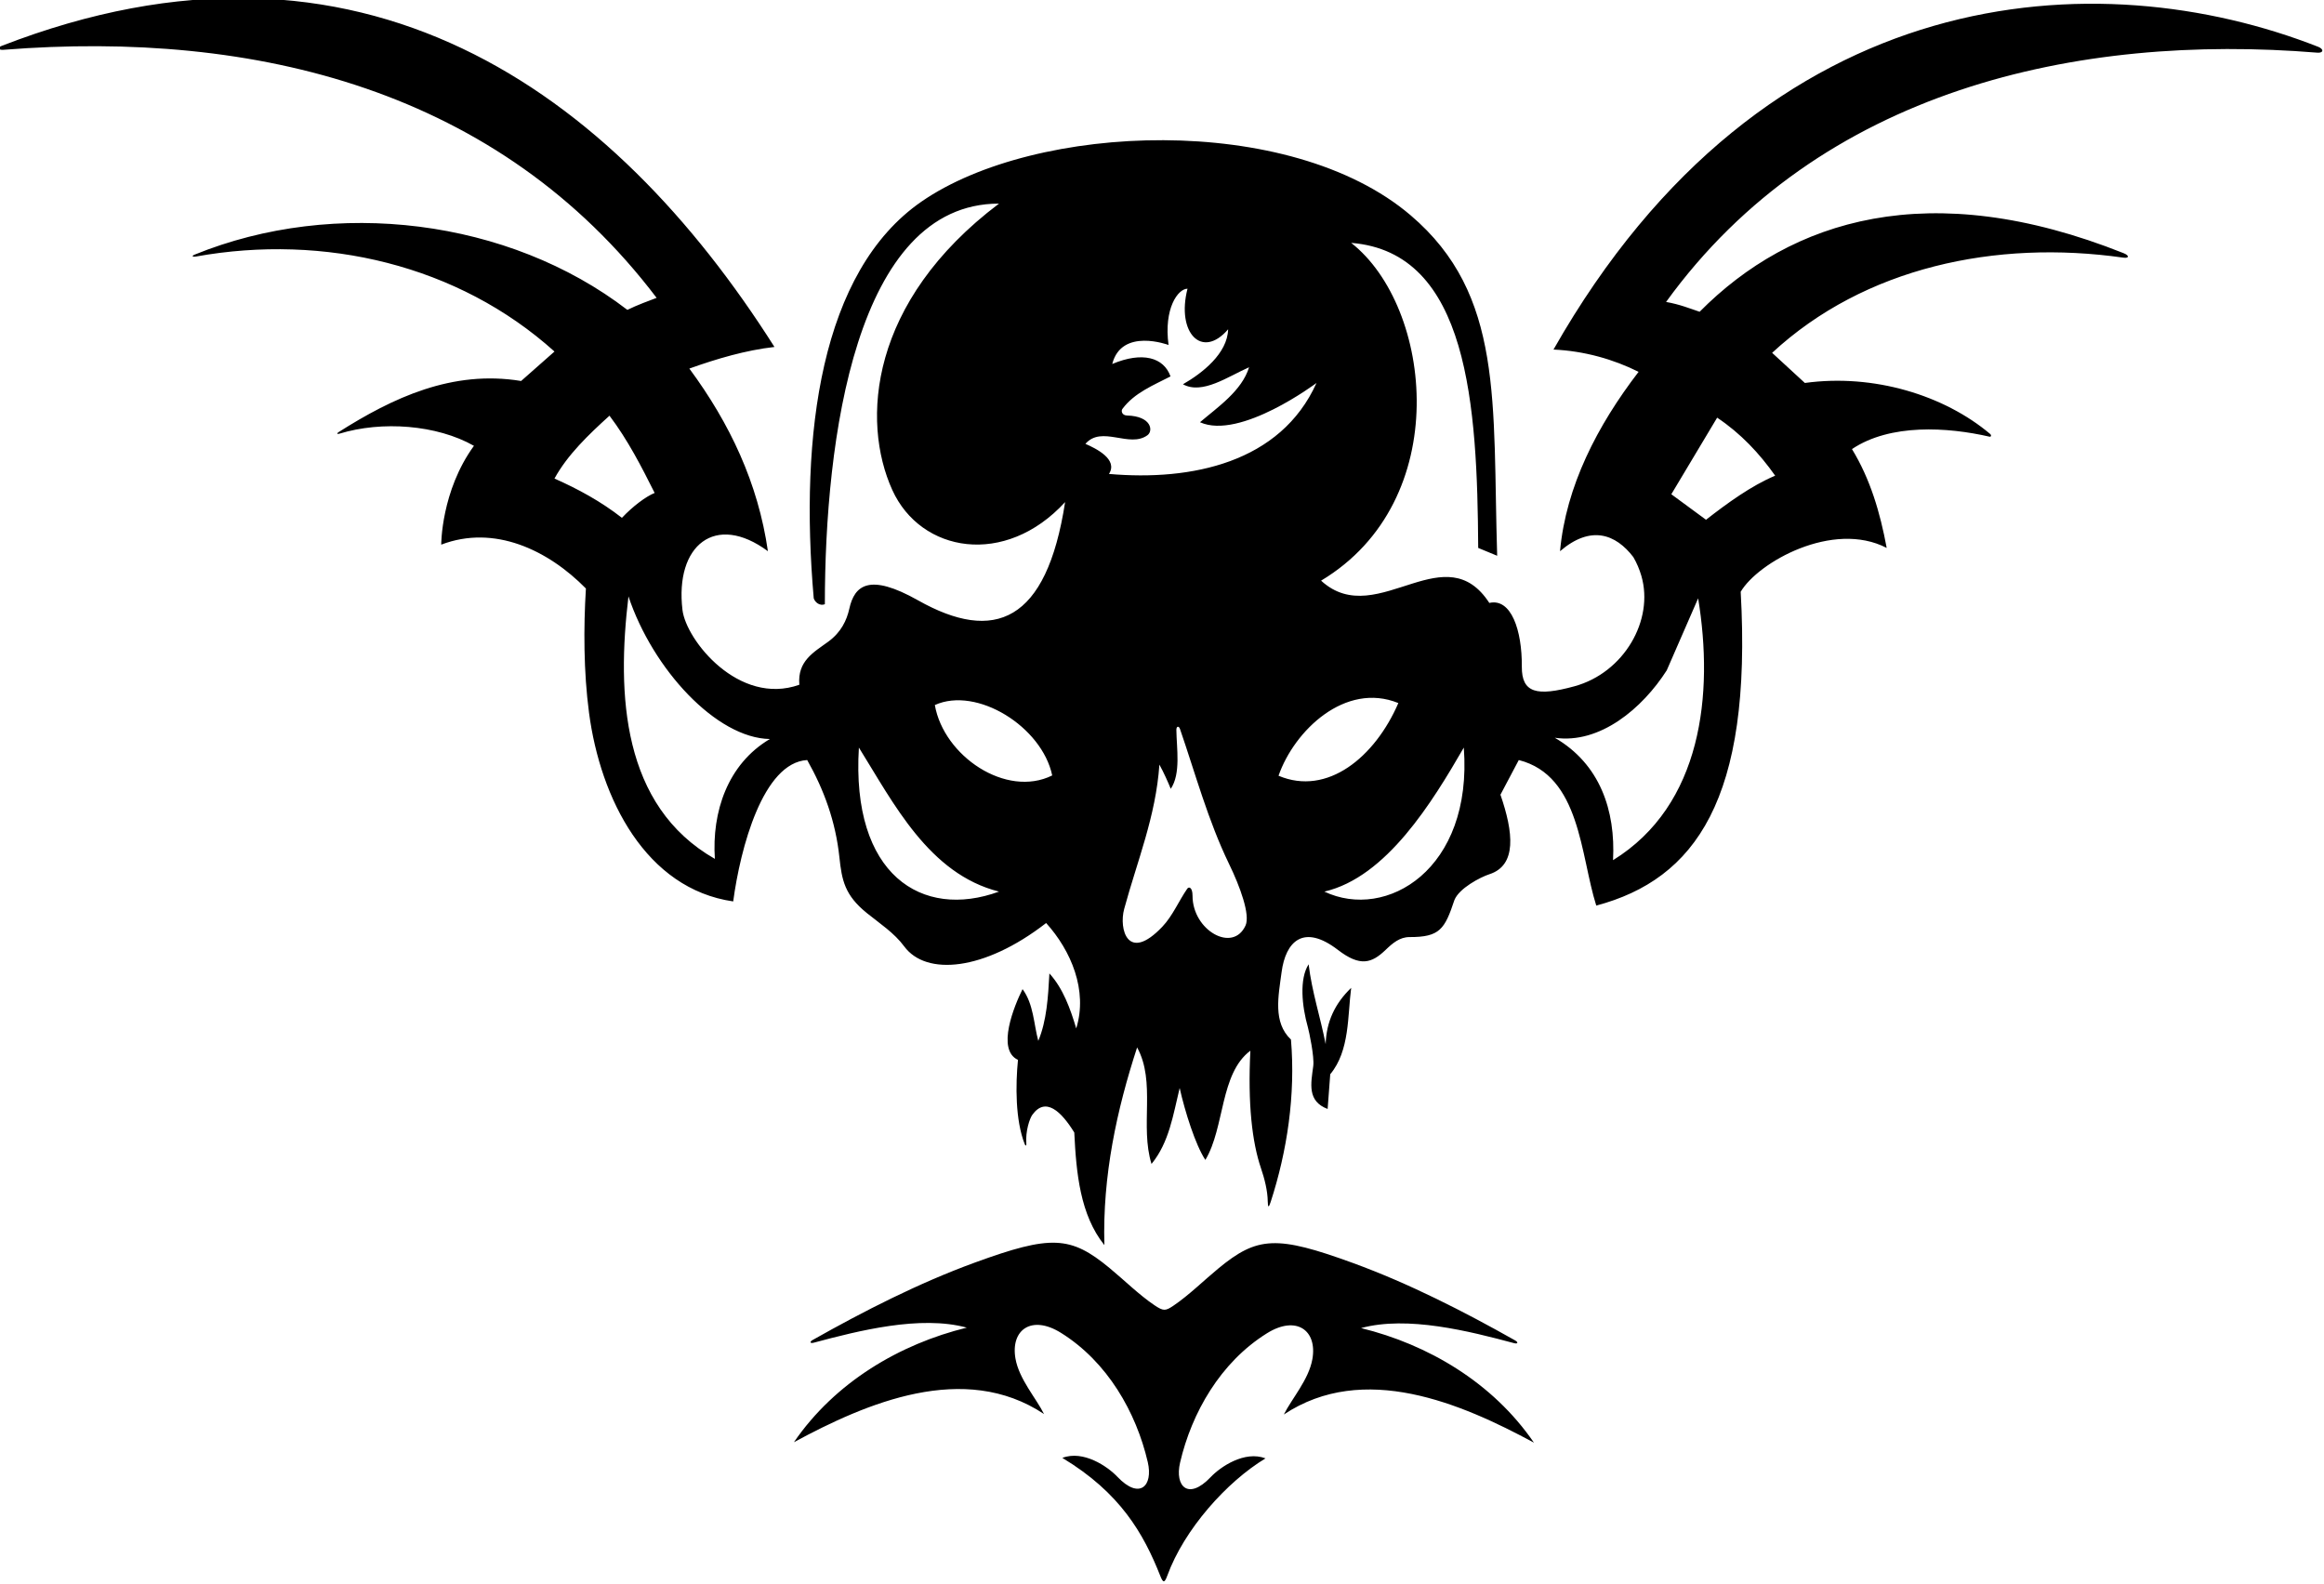 <?xml version="1.0" encoding="UTF-8"?>
<svg xmlns="http://www.w3.org/2000/svg" xmlns:xlink="http://www.w3.org/1999/xlink" width="355pt" height="242pt" viewBox="0 0 355 242" version="1.1">
<g id="surface1">
<path style=" stroke:none;fill-rule:nonzero;fill:rgb(0%,0%,0%);fill-opacity:1;" d="M 354.109 7.148 C 320.719 -5.949 269.75 -3.68 237.301 53.398 C 242 53.602 246.5 54.898 250.301 56.801 C 244 65 239.199 74.301 238.301 84.199 C 243 80.164 246.809 81.578 249.5 85.102 C 250.023 86 250.43 86.961 250.723 87.961 C 252.688 94.707 248.094 102.758 240.5 104.836 C 234.766 106.406 232.434 105.871 232.465 101.832 C 232.508 96.273 230.836 91.336 227.5 92.102 C 224.203 87.039 220.113 87.789 215.82 89.121 C 211.121 90.578 206.188 92.723 201.801 88.699 C 222.164 76.5 218.848 46.859 206.398 37.102 C 224.34 38.523 225.664 62 225.801 83.699 L 228.699 84.898 C 227.977 61.398 229.758 45.039 215.465 32.875 C 196.996 17.156 158.215 18.73 140.758 30.797 C 125.352 41.441 122.117 66.371 124.301 91.398 C 124.5 92 125.199 92.602 126 92.301 C 126 67.277 130.656 31.102 152.602 31.102 C 132.773 46.062 131.523 64.312 136.301 74.848 C 140.652 84.438 153.543 86.672 162.699 76.699 C 159.867 95.105 151.871 98.266 140.238 91.707 C 132.77 87.492 130.527 89.422 129.738 92.98 C 129.344 94.75 128.496 96.574 126.516 98.023 C 124.293 99.645 121.793 100.965 122.102 104.602 C 112.852 107.883 104.801 97.789 104.25 93.176 C 103.074 83.305 109.262 78.258 117.301 84.199 C 115.801 73.801 111.5 64.699 105.301 56.301 C 109.5 54.801 113.898 53.5 118.301 53 C 93.594 14.023 55.141 -14.301 0.234 7.016 C -0.414 7.27 -0.227 7.672 0.508 7.609 C 39.215 4.547 76.258 13.805 100.301 45.5 C 99.312 45.875 97.234 46.633 95.832 47.336 C 77.734 33.441 51.199 30.156 29.723 38.898 C 29.246 39.094 29.383 39.285 29.926 39.188 C 49.539 35.66 70.008 40.469 84.699 53.699 L 79.602 58.199 C 69.086 56.465 59.965 60.777 51.703 66.023 C 51.398 66.215 51.496 66.355 51.855 66.246 C 58.336 64.262 66.715 64.879 72.398 68.102 C 67.375 75 67.398 83.199 67.398 83.199 C 75.5 80.102 83.699 84 89.5 89.898 C 89.133 95.859 89.145 102.578 89.973 108.863 C 91.711 122.039 98.66 135.777 112 137.699 C 113.09 129.543 116.547 116.492 123.301 116.102 C 125.883 120.664 127.648 125.523 128.219 130.934 C 128.594 134.477 129.031 136.746 132.426 139.488 C 134.375 141.062 136.602 142.504 138.129 144.578 C 141.453 149.086 150.293 148.375 159.801 141 C 163.602 145.199 166.199 151.301 164.398 157.098 C 163.5 154.098 162.398 151 160.301 148.699 C 160.102 152.301 159.898 155.902 158.602 159 C 157.898 156.402 157.898 153.402 156.199 151.098 C 154.949 153.602 152.152 160.363 155.5 161.902 C 155.125 165.688 155.078 171.125 156.539 174.797 C 156.648 175.074 156.801 175.031 156.777 174.746 C 156.617 172.754 157.309 170.832 157.684 170.309 C 159.699 167.488 162.109 169.766 164.102 173 C 164.398 179.199 165 185.598 168.699 190.199 C 168.398 179.598 170.602 169.5 173.699 160 C 176.602 165.301 174.102 172 175.898 177.801 C 178.602 174.5 179.199 170.301 180.199 166.199 C 181 169.801 182.625 174.938 184.125 177.188 C 187.113 172.195 186.324 164.008 191 160.5 C 190.586 168.648 191.266 174.473 192.621 178.461 C 193.16 180.043 193.633 181.879 193.656 183.562 C 193.672 184.516 193.812 184.488 194.098 183.613 C 196.617 175.859 197.918 167.25 197.199 158.801 C 194.414 156.168 195.281 152.164 195.77 148.492 C 196.387 143.84 199.09 141.043 204.379 145.109 C 207.758 147.703 209.523 147.16 211.672 145.09 C 212.723 144.078 213.82 143.141 215.312 143.145 C 219.941 143.16 220.691 141.93 222.164 137.5 C 222.867 135.699 226.137 133.988 227.516 133.543 C 231.734 132.176 231.184 127.148 229.199 121.398 L 232 116.102 C 241.441 118.508 241.391 130.656 243.836 138.336 C 258.941 134.305 267.684 122.117 265.898 90.398 C 268.547 85.898 279.977 79.445 288.199 83.699 C 287.199 78.301 285.699 73.199 282.898 68.602 C 288.746 64.672 297.531 65.242 303.887 66.703 C 304.16 66.77 304.23 66.484 303.992 66.281 C 297.008 60.391 286.234 57.051 275.699 58.5 L 270.699 53.898 C 284.828 40.82 304.879 36.586 324.328 39.355 C 325.254 39.488 325.289 39.035 324.395 38.676 C 294.746 26.859 273.625 33.5 259.625 47.625 C 258.125 47.125 256.625 46.5 254.5 46.125 C 277.996 13.66 317.371 5.047 353.984 8.047 C 354.926 8.121 355.016 7.504 354.109 7.148 Z M 84.699 73.102 C 86.668 69.5 89.898 66.398 93.102 63.5 C 95.898 67.199 98 71.301 100 75.301 C 98.668 75.836 96.668 77.336 95 79.102 C 91.801 76.602 88.301 74.699 84.699 73.102 Z M 109.199 131.199 C 95 123.102 94.199 106.102 96 91.102 C 99.711 102.23 109.438 112.762 117.602 112.891 C 111.129 116.719 108.719 124.051 109.199 131.199 Z M 131.199 114.199 C 136.5 122.699 141.898 133.5 152.602 136.199 C 140.836 140.5 130 133.664 131.199 114.199 Z M 142.801 107.699 C 149.199 104.801 159.164 111 160.73 118.453 C 153.703 121.941 144.164 115.5 142.801 107.699 Z M 190.262 141.375 C 188.332 145.633 182.164 142.121 182.164 136.836 C 182.164 135.543 181.609 135.395 181.359 135.754 C 180.066 137.621 179.137 139.891 177.555 141.559 C 172.258 147.137 170.891 141.914 171.723 138.848 C 173.68 131.621 176.562 124.711 177.102 116.801 C 177.75 117.961 178.434 119.5 178.836 120.5 C 180.406 118.184 179.73 114.309 179.695 111.504 C 179.688 110.922 180.07 110.84 180.25 111.363 C 182.602 118.188 184.543 125.371 187.738 131.961 C 189.438 135.457 190.996 139.746 190.262 141.375 Z M 169.398 72.398 C 170.836 70.164 167.398 68.5 165.801 67.801 C 168.305 64.926 172.523 68.496 175.277 66.484 C 176.18 65.828 175.922 63.574 172.164 63.473 C 171.387 63.453 171.215 62.785 171.453 62.465 C 173.277 59.996 176.234 58.828 178.801 57.5 C 177.773 54.59 174.5 53.664 169.898 55.602 C 171.336 50 178.5 52.699 178.5 52.699 C 177.75 47.125 179.934 44.102 181.398 44.102 C 179.664 50.836 183.609 54.961 187.602 50.301 C 187.5 54 183.664 57 180.699 58.699 C 183.664 60.336 187.602 57.5 190.801 56.102 C 189.699 59.699 186 62.199 183.301 64.5 C 189.438 67.258 201.102 58.5 201.102 58.5 C 195.602 70.699 182 73.5 169.398 72.398 Z M 195.301 118.5 C 197.699 111.602 205.5 104.102 213.602 107.398 C 210.047 115.629 202.773 121.66 195.301 118.5 Z M 202.301 136.199 C 211.801 134 218.801 122.5 223.602 114.199 C 225 132.836 211.754 140.68 202.301 136.199 Z M 262.301 63.801 C 265.898 66.199 268.766 69.266 271.164 72.664 C 267.566 74.164 263.801 76.898 260.602 79.398 L 255.301 75.5 Z M 254.602 102.398 L 259.398 91.398 C 261.801 106 260 123 246.398 131.398 C 246.801 123.801 244.398 116.699 237.5 112.699 C 244.398 113.699 250.898 108.199 254.602 102.398 Z M 200.605 162.848 C 200.793 161.43 199.973 157.602 199.789 156.941 C 198.863 153.664 198.457 149.547 199.898 147.301 C 200.398 151.5 201.699 155.402 202.5 159.5 C 202.602 156.098 203.898 153.301 206.398 150.902 C 205.836 155.168 206.199 160.5 203.199 164.098 L 202.801 169.402 C 199.656 168.219 200.246 165.539 200.605 162.848 Z M 234.312 220.375 C 223.211 214.375 208.312 207.973 196.113 216.074 C 197.34 213.621 199.922 210.75 200.473 207.609 C 201.246 203.211 198.016 200.871 193.527 203.672 C 186.426 208.098 182.031 215.809 180.262 223.422 C 179.418 227.043 181.504 229.246 184.922 225.652 C 186.426 224.062 190.113 221.555 193.312 222.777 C 187.398 226.34 180.879 233.633 178.312 240.688 C 177.883 241.863 177.664 241.812 177.238 240.73 C 174.664 234.219 171.105 228.023 162.277 222.703 C 165.477 221.484 169.164 223.992 170.672 225.578 C 174.086 229.176 176.172 226.973 175.328 223.352 C 173.559 215.738 169.168 208.027 162.066 203.602 C 157.574 200.801 154.348 203.141 155.117 207.539 C 155.672 210.68 158.254 213.551 159.48 216.004 C 147.277 207.902 132.379 214.305 121.277 220.305 C 127.578 211.105 137.48 205.305 147.68 202.805 C 140.586 200.871 131.137 203.281 124.312 205.105 C 123.73 205.258 123.633 204.977 124.148 204.688 C 131.891 200.316 140.309 196.008 148.902 192.871 C 160.559 188.617 163.523 188.777 169.477 193.691 C 171.77 195.586 173.973 197.777 176.336 199.375 C 177.723 200.312 178.035 200.273 179.258 199.445 C 181.621 197.844 183.82 195.656 186.117 193.762 C 192.066 188.848 195.035 188.688 206.691 192.941 C 215.285 196.078 223.699 200.387 231.441 204.758 C 231.961 205.047 231.859 205.332 231.277 205.176 C 224.453 203.352 215.008 200.941 207.91 202.875 C 218.113 205.375 228.012 211.176 234.312 220.375 "/>
</g>
</svg>
